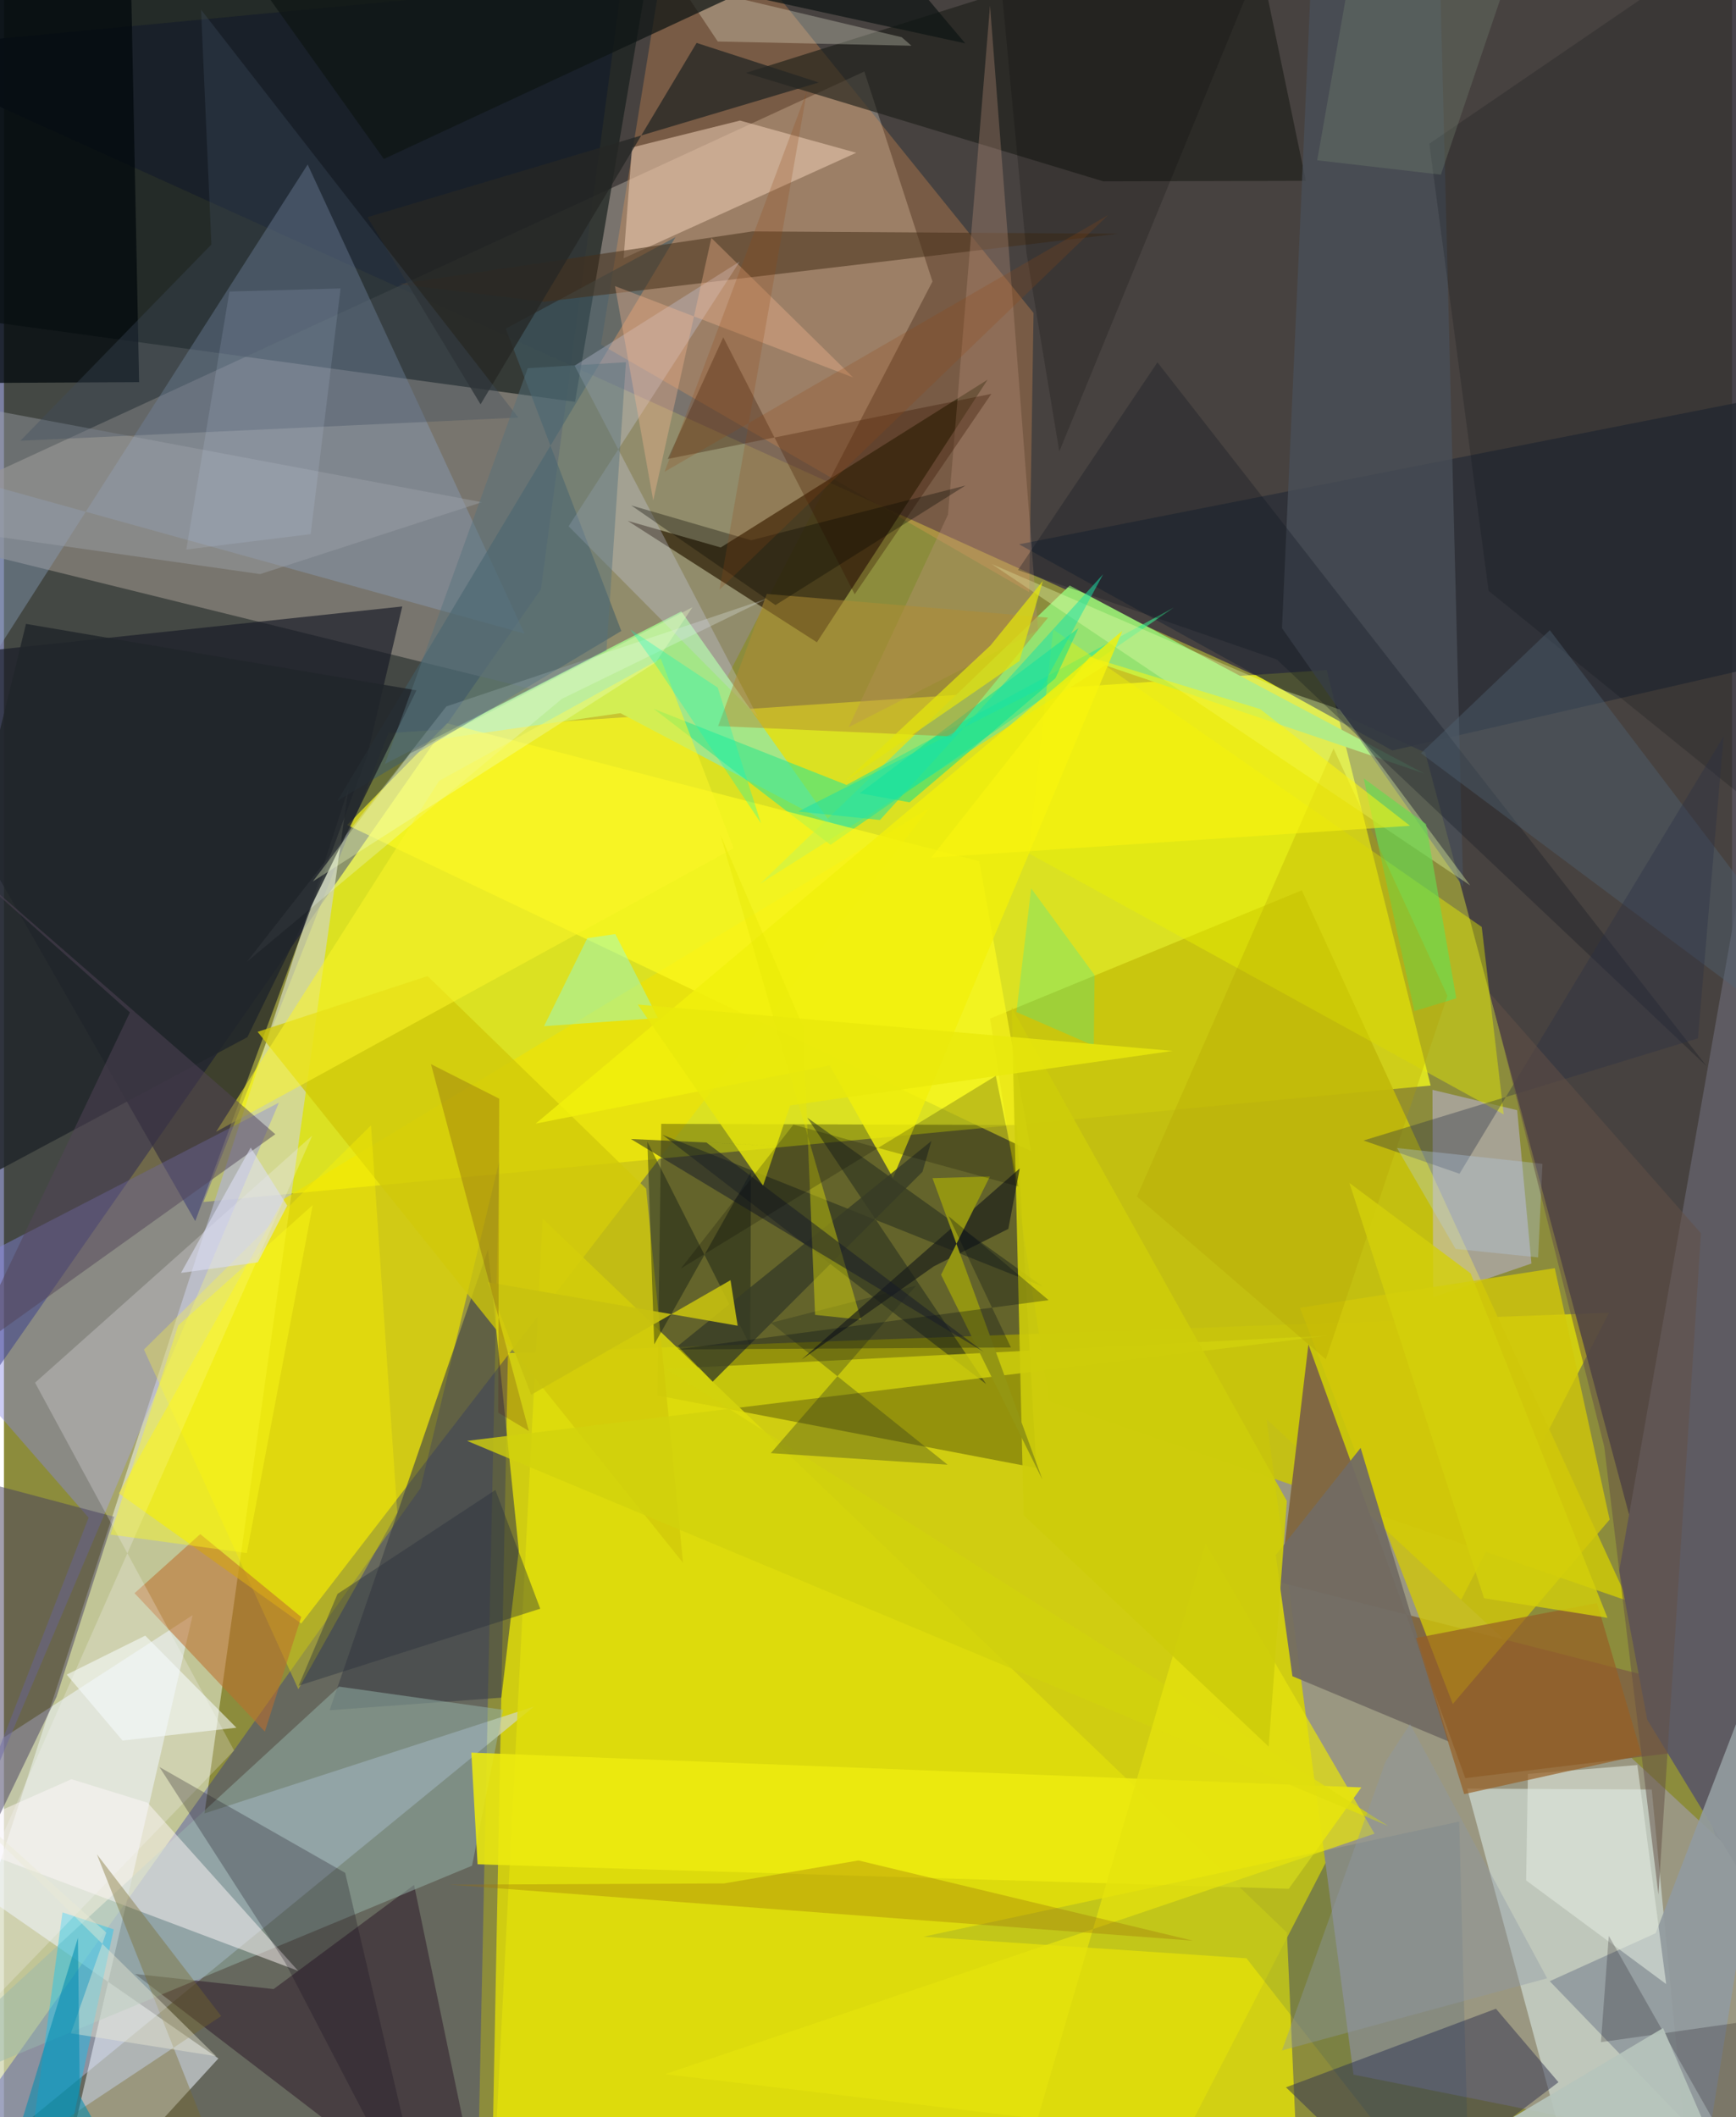 <svg xmlns="http://www.w3.org/2000/svg" width="228" height="278" viewBox="0 0 836 1024"><path fill="#8c8c3c" d="M0 0h836v1024H0z"/><path fill="#eae602" fill-opacity=".725" d="M776.513 634.944L544.007 1086H235.45l8.365-431.533z"/><path fill="#3d3841" fill-opacity=".871" d="M687.505 363.924L-62 24.409 847.848-62l19.632 1098.277z"/><path fill="#f5fe1a" fill-opacity=".749" d="M96.54 581.352l89.447-226.748 453.914-30.531 50.291 200.954z"/><path fill="#00094b" fill-opacity=".518" d="M-62 746.45l321.75-461.403 43.89-328.536L-62-62z"/><path fill="#d0d5b0" fill-opacity=".773" d="M97.017 877.08l159.479-51.727L-62 1086l228.63-704.568z"/><path fill="#948c85" fill-opacity=".659" d="M416.225 34.583l32.968 101.556-112.755 217.156L-62 255.06z"/><path fill="#9a9782" fill-opacity=".996" d="M610.795 686.388l42.085 317.033L898 1052.569v-99.696z"/><path fill="#ede306" fill-opacity=".71" d="M55.628 722.312l88.176 62.912 304.008-394.51-312.374 189.193z"/><path fill="#000ab6" fill-opacity=".275" d="M-59.152 1086l287.78-3.799 10.961-520.518-38.072 158.09z"/><path fill="#c8c40d" fill-opacity=".918" d="M785.739 774.366L505.73 677.644l-28.652-184.98 150.79-62.056z"/><path fill="#161e1c" fill-opacity=".675" d="M-62 148.102l338.268 46.266L319.88-62-62-28.216z"/><path fill="#000200" fill-opacity=".286" d="M499.43 709.994l-9.467-165.875-171.99-.557-1.84 131.39z"/><path fill="#95e271" fill-opacity=".996" d="M515.581 283.2L365.738 427.475 532.777 321.8l154.34 52.345z"/><path fill="#dbebe5" fill-opacity=".576" d="M767.506 1086l49.075-17.545-19.432-202.95-89.277-.413z"/><path fill="#171a27" fill-opacity=".663" d="M175.719 365.606l16.973-72.283L-62 320.494 92.545 590.599z"/><path fill="#816842" d="M631.062 650.24l75.887 209.775L898 836.81l-280.603-71.476z"/><path fill="#a4e688" fill-opacity=".996" d="M205.735 358.214l92.488-13.274 102.283 53.874-72.82-103.09z"/><path fill="#eef6ff" fill-opacity=".537" d="M21.055 1086l82.678-90.403L-62 880.47l153.29-99.29z"/><path fill="#8787e5" fill-opacity=".424" d="M40.945 734.038l-92.058-105.625 184.123-95.079L-33.327 925.7z"/><path fill="#fd9f52" fill-opacity=".271" d="M325.992-62l172.09 213.369-2.116 135.029-207.126-119.73z"/><path fill="#3d3015" fill-opacity=".855" d="M346.755 264.795l129.106-81.157-82.577 127.013-91.523-58.728z"/><path fill="#8ba0bd" fill-opacity=".408" d="M-39.458 225.588l291.3 80.855-104.918-226.88-160.548 251.18z"/><path fill="#e0dd0b" fill-opacity=".835" d="M624.705 1025.39l-386.802 9.324 22.687-445.343 360.078 345.36z"/><path fill="#c6bfff" fill-opacity=".443" d="M732.059 536.958l-40.984-9.852.324 100.351 47.561-16.34z"/><path fill="#1d1f19" fill-opacity=".631" d="M531.842 87.714l97.975-.25-26.84-128.996-244.092 76.795z"/><path fill="#5e5b62" d="M794.965 831.731l95.555 156.735-50.27-562.712-58.82 333.767z"/><path fill="#3b2b34" fill-opacity=".675" d="M130.444 962.047l67.952-50.372L234.61 1086 63.422 954.738z"/><path fill="#292e38" fill-opacity=".78" d="M671.645 362.983L491.1 263.263l363.627-71.658L898 311.096z"/><path fill="#39e78c" fill-opacity=".616" d="M399.86 408.602l-85.56-65.791 93.332 36.835 158.247-85.773z"/><path fill="#d2c70a" fill-opacity=".792" d="M750.236 613.372l26.544 121.59-75.869 89.21-73.974-191.653z"/><path fill="#3d4148" fill-opacity=".608" d="M157.546 827.174l76.636-222.895 14.885 145.663-8.441 71.152z"/><path fill="#fffc20" fill-opacity=".651" d="M166.038 399.028l330.853 157.753-25.052-140.24-257.481-66.695z"/><path fill="#9ab8ae" fill-opacity=".478" d="M226.45 902.374l15.022-75.408-79.337-11.206L-62 1022.04z"/><path fill="#34344f" fill-opacity=".506" d="M721.777 971.546l-101.569 38.024 56.484 54.68 75.334-57.167z"/><path fill="#eccbb3" fill-opacity=".565" d="M299.785 124.904L412.284 73.89l-56.215-15.58-52.244 12.996z"/><path fill="#726c63" fill-opacity=".949" d="M656.315 700.303l-41.062 51.799 8.069 58.626 75.774 31.658z"/><path fill="#495059" fill-opacity=".757" d="M705.936 428.986l-87.66-125.17L634.665-62l60.063 49.726z"/><path fill="#d1c90a" fill-opacity=".78" d="M122.71 499.068L328.522 755.9l-17.854-180.99-105.722-102.832z"/><path fill="#edea0f" fill-opacity=".878" d="M621.534 913.556l35.135-49.047-430.563-16.824 3.019 53.997z"/><path fill="#00080c" fill-opacity=".729" d="M-62 185.503V24.705L60.704-47.23l4.68 232.056z"/><path fill="#ebf200" fill-opacity=".416" d="M507.617 304.437L714.91 448.332l10.64 90.677L495.557 412.61z"/><path fill="#425c66" fill-opacity=".588" d="M242.746 158.961l55.915 146.227-137.318 82.125 163.549-272.621z"/><path fill="#463019" fill-opacity=".537" d="M362.075 111.916l176.84 1.136-277.712 32.916-70.022-8.587z"/><path fill="#fff8f7" fill-opacity=".494" d="M142.314 953.235L-30.153 888.31l62.807-27.775 36.798 11.357z"/><path fill="#f1faff" fill-opacity=".255" d="M117.594 465.105l96.429-123.428 155.31-52.215-99.456 48.564z"/><path fill="#474060" fill-opacity=".506" d="M-62 703.039l115.315 30.575-27.878 87.093-40.68 84.487z"/><path fill="#929b9f" fill-opacity=".925" d="M824.17 1037.483l-76.36-79.25 51.255-23.228 71.602-186.309z"/><path fill="#21262b" fill-opacity=".831" d="M10.661 301.763L-62 597.78l179.766-96.146 81.807-167.743z"/><path fill="#82ffff" fill-opacity=".376" d="M261.265 496.335l20.945-42.558 13.563-2.014 20.635 40.634z"/><path fill="#01c8fe" fill-opacity=".376" d="M53.106 933.152l-24.786-8.198L6.412 1086h13.99z"/><path fill="#fff700" fill-opacity=".325" d="M177.566 544.307l12.71 187.305-47.865 85.408-74.7-164.301z"/><path fill="#cbcee9" fill-opacity=".31" d="M364.865 347.033l-91.7-92.496L355.91 126.51l-79.83 50.36z"/><path fill="#fcf628" fill-opacity=".537" d="M352.984 410.262L102.622 547.39l107.893-169.717 107.222-59.138z"/><path fill="#be6d2d" fill-opacity=".549" d="M126.213 837.51l-63.036-66.942 31.788-28.573 48.856 40.095z"/><path fill="#1b221c" fill-opacity=".475" d="M318.582 548.852l184.136 73.498-114.087-81.766 86.554 128.866z"/><path fill="#e9ffaa" fill-opacity=".361" d="M477.83 272.794l231.51 155.448-63.211-85.103-26.222-8.996z"/><path fill="#fef9ff" fill-opacity=".235" d="M111.336 846.647L-62 1026.218l211.158-476.996-134.116 119.53z"/><path fill="#bf947c" fill-opacity=".322" d="M408.623 351.739l91.646-46.877-23.23-302.106-20.337 246.129z"/><path fill="#f1f00c" fill-opacity=".812" d="M541.065 305.107L257.215 543.46l142.288-28.158 30.564 54.391z"/><path fill="#150c1d" fill-opacity=".263" d="M75.231 854.656l60.7 94.381L207.278 1086l-42.202-180.175z"/><path fill="#d2d20d" fill-opacity=".796" d="M641.145 645.951l-417.1 50.95 445.57 186.239-349.35-221.046z"/><path fill="#e2eae0" fill-opacity=".576" d="M804.133 959.624l-67.744-50.137.853-51.518 52.953-4.28z"/><path fill="#69da51" fill-opacity=".663" d="M657.787 376.437l24.527 112.588 20.275-6.164-14.634-84.287z"/><path fill="#083176" fill-opacity=".122" d="M601.097 947.148L709.457 1086l-5.445-204.962-259.24 55.679z"/><path fill="#381500" fill-opacity=".337" d="M477.686 190.495L321.11 221.99l26.87-58.86 63.574 124.313z"/><path fill="#262725" fill-opacity=".773" d="M175.804 105.05l218.388-65.148-59.12-19.148-104.508 174.807z"/><path fill="#02e298" fill-opacity=".506" d="M519.827 303.798l-105.86 79.875 24.136 4.379 70.572-59.998z"/><path fill="#252e1e" fill-opacity=".314" d="M441.213 621.817l-70.182 17.998 85.468 68.605-85.526-5.585z"/><path fill="#9ea2aa" fill-opacity=".431" d="M231.231 242.902l-264.134-49.63-27.395 58.173 184.223 26.228z"/><path fill="#0d141f" fill-opacity=".286" d="M823.698 515.671l-265.671-340.41-67.485 100.466 125.284 43.276z"/><path fill="#796927" fill-opacity=".384" d="M119.942 1086H-62l167.095-110.9-60.148-78.253z"/><path fill="#975f25" fill-opacity=".698" d="M792.28 848.792l-21.601-73.483-87.577 16.93 23.313 75.501z"/><path fill="#b28e34" fill-opacity=".498" d="M369.028 287.264l136.064 11.472-46.983 57.428-112.62-4.993z"/><path fill="#534559" fill-opacity=".502" d="M60.93 489.68l-106.294-94.774 176.639 153.676L-18.03 655.367z"/><path fill="#01090f" fill-opacity=".18" d="M718.23 285.772L689.553 69.505 882.029-62 898 431.301z"/><path fill="#506274" fill-opacity=".42" d="M898 502.466L747.853 304.794l-62.34 59.508L898 522.995z"/><path fill="#404c5f" fill-opacity=".341" d="M7.945 213.178l240.909-11.198L95.347 4.69l5.004 113.58z"/><path fill="#e6e30d" fill-opacity=".714" d="M663.016 886.883l-343.153 116.31 180.206 21.56 81.264-278.121z"/><path fill="#e3e50d" fill-opacity=".714" d="M491.27 319.7l11.331-38.724-25.377 31.25-69.89 65.275z"/><path fill="#cdcc0a" fill-opacity=".91" d="M620.63 725.984L487.522 487.328l5.764 245.536 118.545 111.903z"/><path fill="#fefee9" fill-opacity=".263" d="M345.326 20.072L326.91-7.563l107.394 25.56 4.703 4.117z"/><path fill="#0e000d" fill-opacity=".212" d="M861.271 1086L898 969.897l-125.434 17.82 3.81-51.408z"/><path fill="#32eba9" fill-opacity=".275" d="M489.815 489.504l37.42 16.287.374-34.152-30.667-41.964z"/><path fill="#000b0f" fill-opacity=".369" d="M361.05 650.861l-49.79-98.636 3.325 98.016 46.796-83.408z"/><path fill="#9e7108" fill-opacity=".337" d="M413.384 899.838l161.78 38.802-359.546-27.093 132.695-.595z"/><path fill="#0e1514" fill-opacity=".722" d="M419.733-32.856L183.787 76.894 84.78-62l380.258 82.983z"/><path fill="#373c26" fill-opacity=".776" d="M448.666 551.867l-4.3 14.879-101.498 101.518-16.911-17.225z"/><path fill="#e7e706" fill-opacity=".408" d="M386.636 496.633l5.766 139.326 22.218 2.337-68.038-234.578z"/><path fill="#c7c20f" fill-opacity=".882" d="M351.49 619.178L255.05 674.6l-20.876-54.446 120.751 21.048z"/><path fill="#e9e80c" fill-opacity=".812" d="M380.338 534.663l-13.1 38.796-60.634-87.607 258.714 22.431z"/><path fill="#b1a000" fill-opacity=".278" d="M548.09 578.705l91.4 78.749 58.829-175.845-55.093-119.585z"/><path fill="#fbf50f" fill-opacity=".537" d="M607.727 342.97l-82.525-25.23-76.669 97.106 231.66-15.451z"/><path fill="#292e44" fill-opacity=".353" d="M819.504 502.19L831.9 356.244l-127.75 211.45-46.43-16.067z"/><path fill="#ffff19" fill-opacity=".396" d="M149.354 582.88L84.33 641.02 51.523 742.21l65.967 8.957z"/><path fill="#292f3d" fill-opacity=".408" d="M237.744 720.646l21.693 57.42-116.876 37.239 18.825-44.4z"/><path fill="#171a1a" fill-opacity=".643" d="M491.405 565.109l-5.514 29.26-36.023 18.096-64.03 45.136z"/><path fill="#feba91" fill-opacity=".345" d="M342.22 115.095L314.1 242.081l-18.484-103.7 115.17 44.175z"/><path fill="#f0ffc4" fill-opacity=".337" d="M149.422 426.334l47.156-61.955 136.482-70.663-17.77 26.693z"/><path fill="#b7c5bc" fill-opacity=".918" d="M695.357 1044.67l107.272-63.772L847.902 1086l15.039-35.895z"/><path fill="#eaead5" fill-opacity=".431" d="M49.492 934.713l-85.445-77.02 138.63 136.835-70.32-11.086z"/><path fill="#4a0710" fill-opacity=".192" d="M253.918 692.093l-14.807-8.84.48-151.859-33.016-16.709z"/><path fill="#d3cf0b" fill-opacity=".804" d="M716.033 773.003l-65.136-200.839 58.644 43.724 66.194 166.616z"/><path fill="#949613" fill-opacity=".996" d="M449.202 569.834l27.77-.825-23.627 47.558 48.998 98.978z"/><path fill="#b6cee9" fill-opacity=".322" d="M702.253 604.057l-28.329-48.808 70.354 7.647-2.084 45.267z"/><path fill="#56717c" fill-opacity=".451" d="M291.473 314.604l9.412-139.41-47.481 2.869-69.111 191.442z"/><path fill="#09f8bf" fill-opacity=".302" d="M303.036 304.501l12.699 17.803 50.476 75.83-20.935-65.563z"/><path fill="#dddef5" fill-opacity=".588" d="M85.64 615.658l33.742-60.607 17.647 28.045-14.216 27.467z"/><path fill="#020817" fill-opacity=".294" d="M456.943 588.196l48.431 40.642-179.853 23.84 161.645-.948z"/><path fill="#d5e6ff" fill-opacity=".125" d="M148.381 258.338l-60.166 7.447 20.863-124.776 53.77-1.499z"/><path fill="#050000" fill-opacity=".184" d="M510.538 218.36l-15.898-96.155-13.208-140.192L625.592-62z"/><path fill="#161b28" fill-opacity=".506" d="M473.962 653.849L339.861 552.623l34.676 1.605-71.274-3.338z"/><path fill="#018db1" fill-opacity=".557" d="M76.397 1086l-39.7-72.253-.906-76.472L.68 1051.745z"/><path fill="#f7fbfd" fill-opacity=".576" d="M30.36 809.942l27.013 31.907 55.079-6.217-44.11-44.528z"/><path fill="#634f46" fill-opacity=".506" d="M774.172 699.692l-55.226-219.236 102.016 116.032-20.584 319.833z"/><path fill="#1be1a7" fill-opacity=".529" d="M384.247 392.502l117.802-59.778 29.708-54.988-107.974 118.876z"/><path fill="#8f99a6" fill-opacity=".388" d="M680.248 833.845l66.292 122.972-128.269 34.92 50.017-139.521z"/><path fill="#060600" fill-opacity=".333" d="M361.418 261.307l-57.942-16.843 69.76 48.205 91.906-57.836z"/><path fill="#000001" fill-opacity=".204" d="M479.828 520.359l10.92 53.512-108.833-29.935-54.478 69.65z"/><path fill="#944815" fill-opacity=".227" d="M346.166 285.225l188-181.19L319.602 228.16l68.845-183.997z"/><path fill="#748270" fill-opacity=".333" d="M659.876-62l70.313 42.94-35.036 103.53-59.842-6.941z"/></svg>